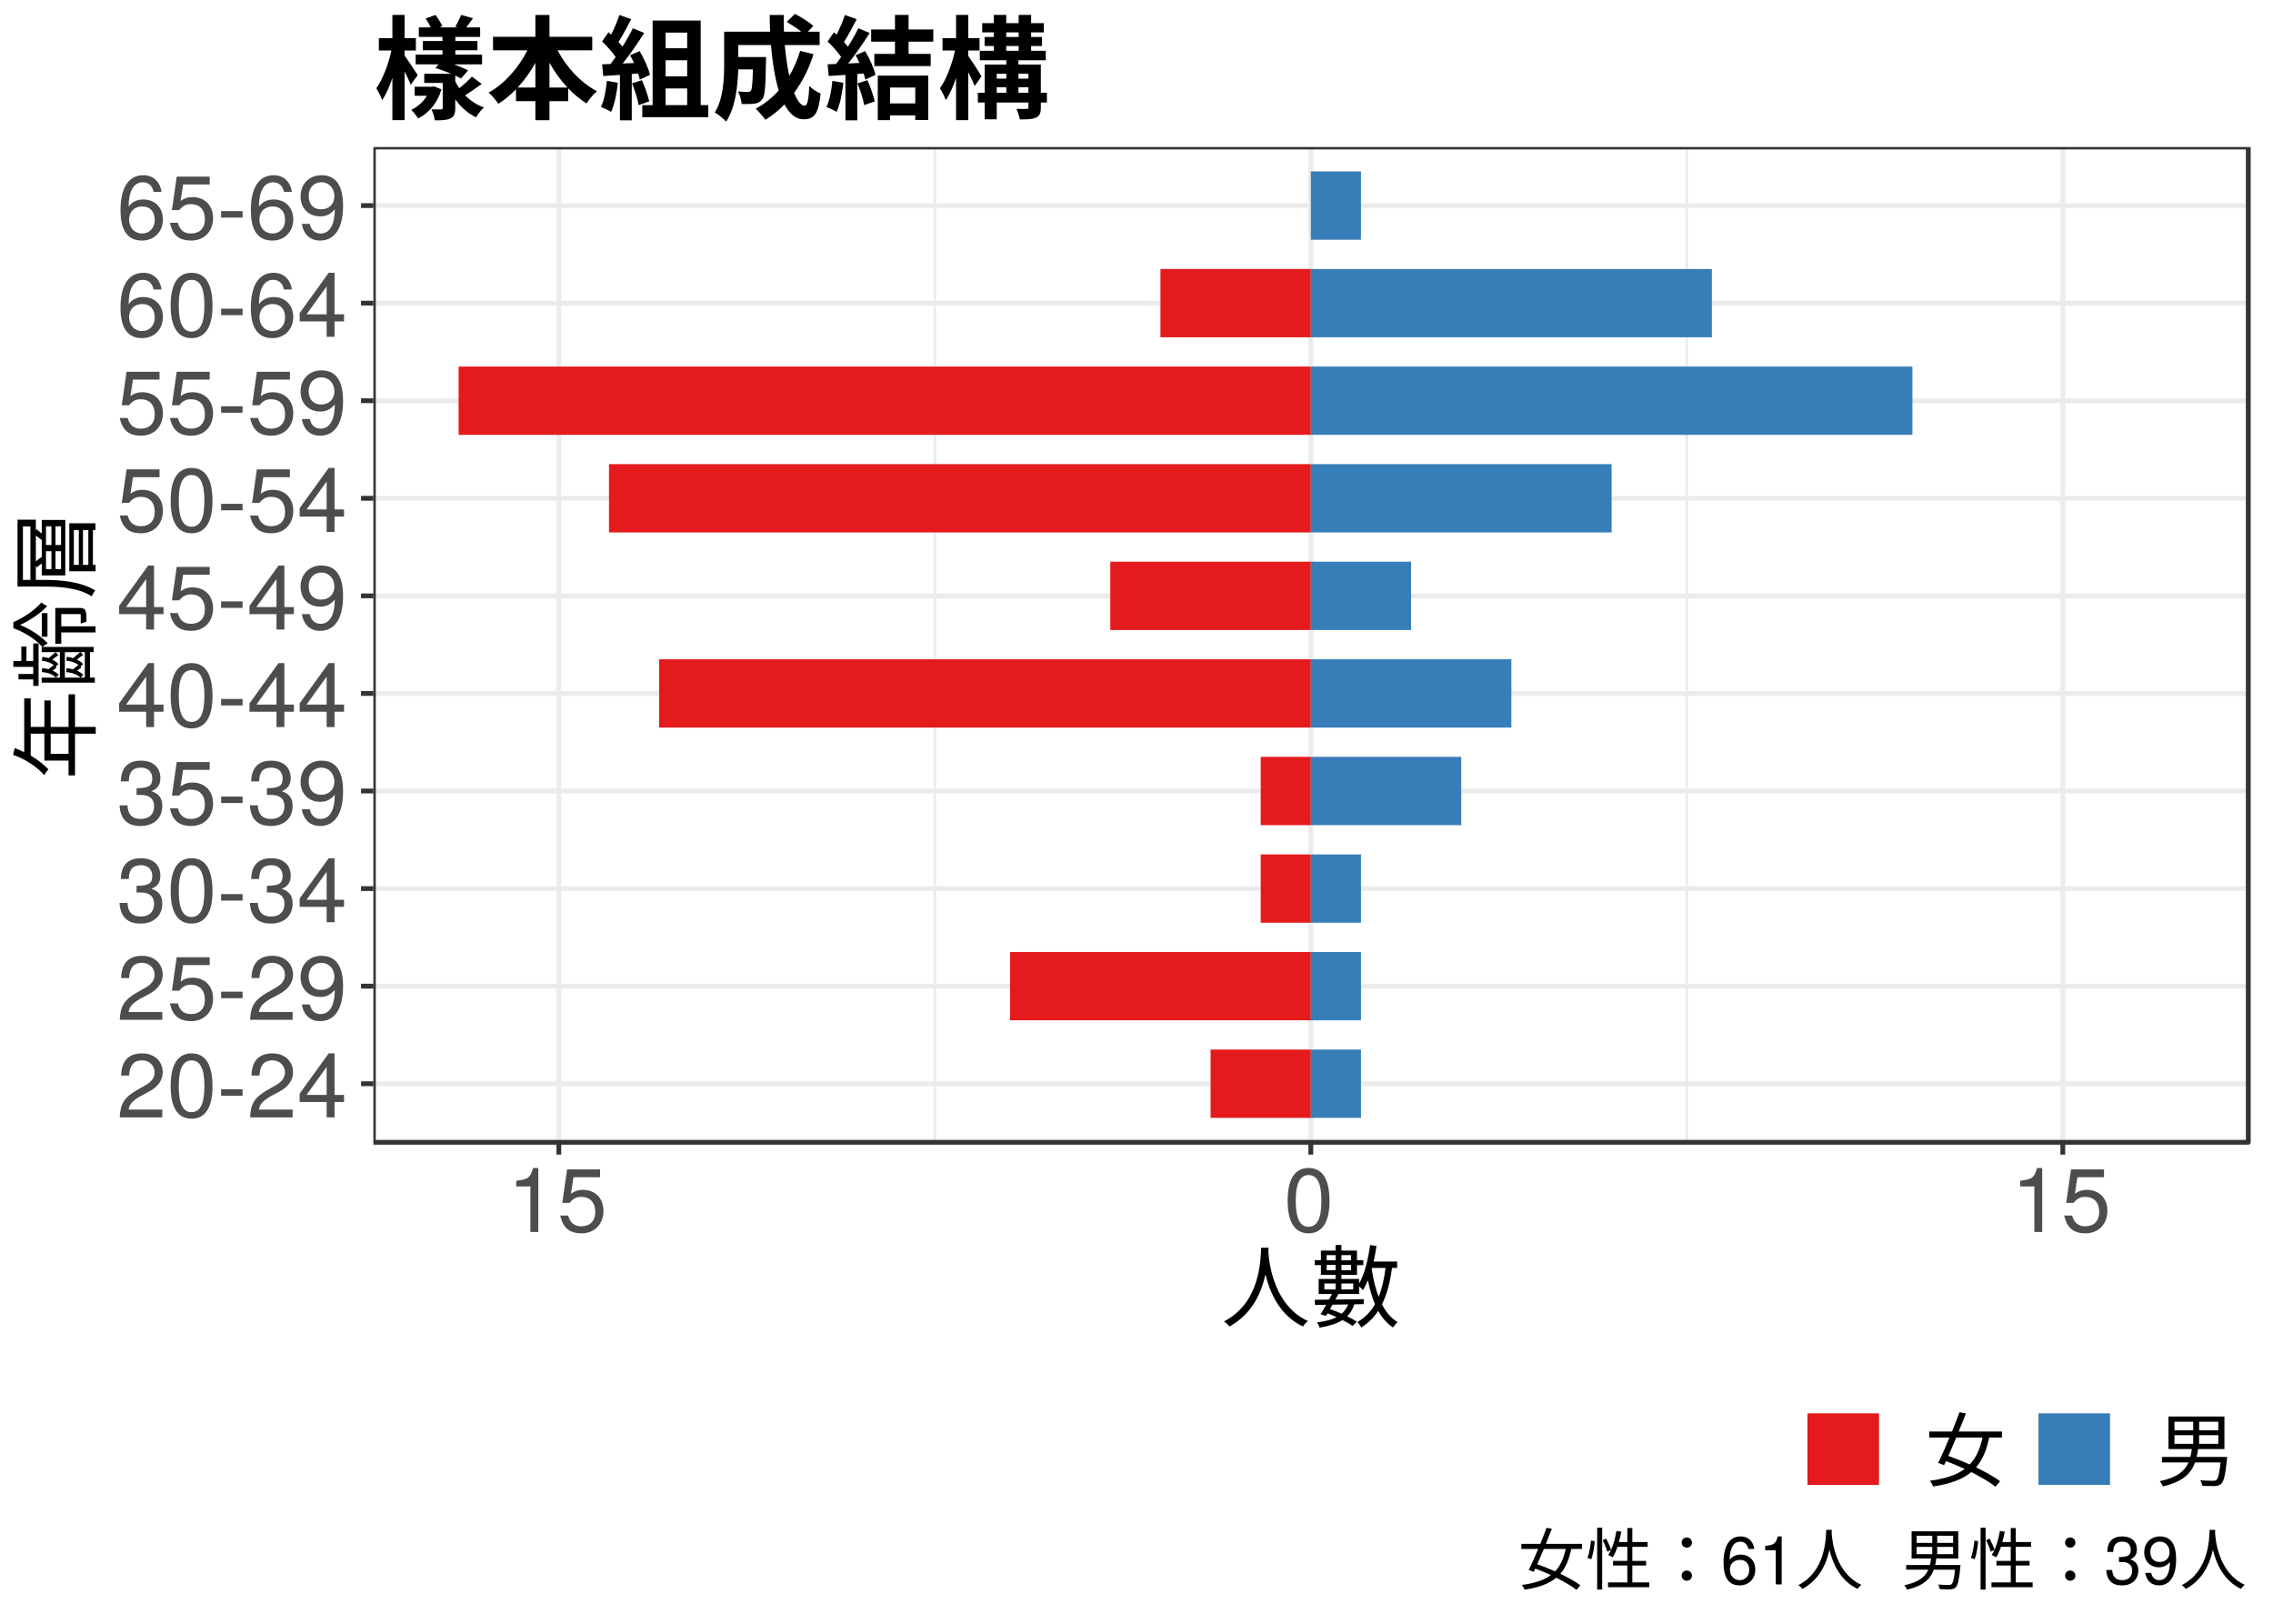 <?xml version="1.0" encoding="UTF-8"?>
<svg xmlns="http://www.w3.org/2000/svg" xmlns:xlink="http://www.w3.org/1999/xlink" width="504pt" height="360pt" viewBox="0 0 504 360" version="1.1">
<defs>
<g>
<symbol overflow="visible" id="glyph0-0">
<path style="stroke:none;" d=""/>
</symbol>
<symbol overflow="visible" id="glyph0-1">
<path style="stroke:none;" d="M 10.219 -10.016 C 10.219 -12.422 8.359 -14.188 5.688 -14.188 C 2.781 -14.188 1.094 -12.703 1 -9.266 L 2.766 -9.266 C 2.906 -11.641 3.875 -12.641 5.625 -12.641 C 7.219 -12.641 8.422 -11.5 8.422 -9.984 C 8.422 -8.859 7.766 -7.906 6.5 -7.188 L 4.656 -6.141 C 1.703 -4.453 0.844 -3.125 0.688 0 L 10.125 0 L 10.125 -1.734 L 2.656 -1.734 C 2.844 -2.906 3.484 -3.641 5.219 -4.656 L 7.219 -5.734 C 9.203 -6.797 10.219 -8.281 10.219 -10.016 Z M 10.219 -10.016 "/>
</symbol>
<symbol overflow="visible" id="glyph0-2">
<path style="stroke:none;" d="M 10.141 -6.812 C 10.141 -11.734 8.578 -14.188 5.5 -14.188 C 2.438 -14.188 0.859 -11.703 0.859 -6.938 C 0.859 -2.156 2.453 0.297 5.5 0.297 C 8.5 0.297 10.141 -2.156 10.141 -6.812 Z M 8.344 -6.984 C 8.344 -2.953 7.422 -1.156 5.453 -1.156 C 3.594 -1.156 2.656 -3.047 2.656 -6.922 C 2.656 -10.797 3.594 -12.625 5.5 -12.625 C 7.406 -12.625 8.344 -10.781 8.344 -6.984 Z M 8.344 -6.984 "/>
</symbol>
<symbol overflow="visible" id="glyph0-3">
<path style="stroke:none;" d="M 5.688 -4.797 L 5.688 -6.234 L 0.922 -6.234 L 0.922 -4.797 Z M 5.688 -4.797 "/>
</symbol>
<symbol overflow="visible" id="glyph0-4">
<path style="stroke:none;" d="M 10.406 -3.406 L 10.406 -4.984 L 8.297 -4.984 L 8.297 -14.188 L 7 -14.188 L 0.562 -5.266 L 0.562 -3.406 L 6.547 -3.406 L 6.547 0 L 8.297 0 L 8.297 -3.406 Z M 6.547 -4.984 L 2.094 -4.984 L 6.547 -11.188 Z M 6.547 -4.984 "/>
</symbol>
<symbol overflow="visible" id="glyph0-5">
<path style="stroke:none;" d="M 10.266 -4.703 C 10.266 -7.5 8.406 -9.344 5.688 -9.344 C 4.688 -9.344 3.875 -9.078 3.062 -8.484 L 3.625 -12.141 L 9.516 -12.141 L 9.516 -13.875 L 2.203 -13.875 L 1.141 -6.453 L 2.766 -6.453 C 3.578 -7.438 4.266 -7.781 5.359 -7.781 C 7.266 -7.781 8.453 -6.562 8.453 -4.453 C 8.453 -2.422 7.281 -1.266 5.359 -1.266 C 3.812 -1.266 2.875 -2.047 2.453 -3.641 L 0.703 -3.641 C 1.281 -0.812 2.875 0.297 5.406 0.297 C 8.266 0.297 10.266 -1.703 10.266 -4.703 Z M 10.266 -4.703 "/>
</symbol>
<symbol overflow="visible" id="glyph0-6">
<path style="stroke:none;" d="M 10.188 -7.422 C 10.188 -11.859 8.641 -14.188 5.406 -14.188 C 2.703 -14.188 0.766 -12.266 0.766 -9.484 C 0.766 -6.844 2.562 -5.062 5.125 -5.062 C 6.453 -5.062 7.438 -5.547 8.359 -6.641 C 8.344 -3.188 7.219 -1.266 5.203 -1.266 C 3.953 -1.266 3.094 -2.047 2.812 -3.406 L 1.062 -3.406 C 1.406 -1.078 2.922 0.297 5.078 0.297 C 8.406 0.297 10.188 -2.516 10.188 -7.422 Z M 8.266 -9.516 C 8.266 -7.781 7.047 -6.625 5.312 -6.625 C 3.625 -6.625 2.562 -7.719 2.562 -9.625 C 2.562 -11.422 3.766 -12.641 5.375 -12.641 C 7.016 -12.641 8.266 -11.359 8.266 -9.516 Z M 8.266 -9.516 "/>
</symbol>
<symbol overflow="visible" id="glyph0-7">
<path style="stroke:none;" d="M 10.125 -4.125 C 10.125 -5.844 9.422 -6.844 7.719 -7.422 C 9.047 -7.938 9.703 -8.859 9.703 -10.281 C 9.703 -12.719 8.078 -14.188 5.375 -14.188 C 2.516 -14.188 1 -12.625 0.938 -9.594 L 2.703 -9.594 C 2.734 -11.703 3.594 -12.641 5.406 -12.641 C 6.953 -12.641 7.906 -11.719 7.906 -10.219 C 7.906 -8.703 7.234 -8.078 4.422 -8.078 L 4.422 -6.594 L 5.375 -6.594 C 7.312 -6.594 8.312 -5.688 8.312 -4.094 C 8.312 -2.312 7.219 -1.266 5.375 -1.266 C 3.453 -1.266 2.516 -2.219 2.406 -4.281 L 0.641 -4.281 C 0.859 -1.125 2.422 0.297 5.312 0.297 C 8.234 0.297 10.125 -1.438 10.125 -4.125 Z M 10.125 -4.125 "/>
</symbol>
<symbol overflow="visible" id="glyph0-8">
<path style="stroke:none;" d="M 10.266 -4.406 C 10.266 -7.047 8.453 -8.812 5.922 -8.812 C 4.516 -8.812 3.422 -8.281 2.656 -7.234 C 2.688 -10.703 3.797 -12.625 5.812 -12.625 C 7.062 -12.625 7.922 -11.844 8.203 -10.484 L 9.953 -10.484 C 9.625 -12.797 8.094 -14.188 5.938 -14.188 C 2.641 -14.188 0.859 -11.406 0.859 -6.453 C 0.859 -2.047 2.375 0.297 5.625 0.297 C 8.312 0.297 10.266 -1.625 10.266 -4.406 Z M 8.453 -4.266 C 8.453 -2.484 7.266 -1.266 5.641 -1.266 C 4 -1.266 2.766 -2.547 2.766 -4.359 C 2.766 -6.125 3.953 -7.266 5.703 -7.266 C 7.406 -7.266 8.453 -6.156 8.453 -4.266 Z M 8.453 -4.266 "/>
</symbol>
<symbol overflow="visible" id="glyph0-9">
<path style="stroke:none;" d="M 6.938 0 L 6.938 -14.188 L 5.781 -14.188 C 5.156 -12 4.766 -11.703 2.047 -11.359 L 2.047 -10.094 L 5.188 -10.094 L 5.188 0 Z M 6.938 0 "/>
</symbol>
<symbol overflow="visible" id="glyph1-0">
<path style="stroke:none;" d="M 2 2.406 L 18 2.406 L 18 -17.594 L 2 -17.594 Z M 10 -8.422 L 3.641 -16.594 L 16.359 -16.594 Z M 10.641 -7.594 L 17 -15.781 L 17 0.578 Z M 3.641 1.406 L 10 -6.781 L 16.359 1.406 Z M 3 -15.781 L 9.359 -7.594 L 3 0.578 Z M 3 -15.781 "/>
</symbol>
<symbol overflow="visible" id="glyph1-1">
<path style="stroke:none;" d="M 8.984 -16.125 C 8.844 -13.484 8.844 -3.938 0.734 0.203 C 1.203 0.516 1.688 0.984 1.938 1.344 C 7 -1.406 9.062 -6.219 9.938 -10.219 C 10.906 -6.219 13.094 -1.094 18.266 1.344 C 18.484 0.938 18.938 0.438 19.359 0.125 C 11.844 -3.312 10.766 -12.562 10.578 -15.203 C 10.594 -15.547 10.594 -15.859 10.625 -16.125 Z M 8.984 -16.125 "/>
</symbol>
<symbol overflow="visible" id="glyph1-2">
<path style="stroke:none;" d="M 16.562 -11.656 C 16.266 -9.203 15.781 -7.078 15.047 -5.266 C 14.312 -7.078 13.844 -9.188 13.5 -11.406 C 13.516 -11.5 13.547 -11.578 13.562 -11.656 Z M 9.406 -6.875 L 6.781 -6.875 L 6.781 -8.203 L 9.406 -8.203 Z M 3 -8.203 L 5.484 -8.203 L 5.484 -6.875 L 3 -6.875 Z M 8.266 -3.562 C 7.938 -2.719 7.484 -2.062 6.844 -1.5 C 6.016 -1.875 5.141 -2.219 4.266 -2.516 C 4.438 -2.844 4.641 -3.156 4.812 -3.5 Z M 3.5 -11.156 L 3.5 -12.312 L 5.484 -12.312 L 5.484 -11.156 Z M 5.484 -14.484 L 5.484 -13.344 L 3.5 -13.344 L 3.5 -14.484 Z M 8.922 -14.484 L 8.922 -13.344 L 6.781 -13.344 L 6.781 -14.484 Z M 6.781 -11.156 L 6.781 -12.312 L 8.922 -12.312 L 8.922 -11.156 Z M 19.141 -11.656 L 19.141 -13.062 L 13.922 -13.062 C 14.188 -14.188 14.375 -15.344 14.562 -16.516 L 13.141 -16.734 C 12.703 -13.516 11.938 -10.344 10.703 -8.188 L 10.703 -9.203 L 6.781 -9.203 L 6.781 -10.125 L 10.234 -10.125 L 10.234 -12.266 L 11.641 -12.266 L 11.641 -13.375 L 10.234 -13.375 L 10.234 -15.5 L 6.781 -15.5 L 6.781 -16.734 L 5.484 -16.734 L 5.484 -15.5 L 2.234 -15.5 L 2.234 -13.375 L 0.859 -13.375 L 0.859 -12.266 L 2.234 -12.266 L 2.234 -10.125 L 5.484 -10.125 L 5.484 -9.203 L 1.734 -9.203 L 1.734 -5.875 L 4.688 -5.875 C 4.484 -5.484 4.266 -5.062 4.016 -4.625 C 2.844 -4.594 1.781 -4.594 0.875 -4.594 L 0.922 -3.438 L 3.406 -3.484 C 2.953 -2.703 2.516 -1.953 2.141 -1.375 L 3.359 -1.016 L 3.703 -1.578 C 4.375 -1.312 5.062 -1.047 5.719 -0.734 C 4.594 -0.156 3.156 0.203 1.359 0.422 C 1.594 0.719 1.844 1.234 1.938 1.594 C 4.078 1.219 5.781 0.703 7.016 -0.094 C 7.906 0.344 8.656 0.781 9.266 1.203 L 10.203 0.281 C 9.625 -0.125 8.906 -0.516 8.062 -0.938 C 8.797 -1.641 9.297 -2.5 9.625 -3.578 L 11.703 -3.625 L 11.766 -4.734 C 9.594 -4.703 7.422 -4.656 5.438 -4.641 C 5.688 -5.062 5.906 -5.484 6.094 -5.875 L 10.703 -5.875 L 10.703 -7.562 C 11.016 -7.297 11.375 -6.938 11.547 -6.734 C 11.953 -7.375 12.312 -8.125 12.656 -8.922 C 13.047 -6.984 13.562 -5.188 14.219 -3.594 C 13.281 -1.953 12.016 -0.656 10.344 0.344 C 10.594 0.641 11.047 1.266 11.188 1.562 C 12.734 0.562 13.984 -0.656 14.938 -2.125 C 15.797 -0.578 16.875 0.656 18.219 1.547 C 18.438 1.188 18.906 0.641 19.234 0.359 C 17.797 -0.5 16.656 -1.859 15.781 -3.578 C 16.875 -5.781 17.562 -8.438 18 -11.656 Z M 19.141 -11.656 "/>
</symbol>
<symbol overflow="visible" id="glyph2-0">
<path style="stroke:none;" d="M 2.406 -2 L 2.406 -18 L -17.594 -18 L -17.594 -2 Z M -8.422 -10 L -16.594 -3.641 L -16.594 -16.359 Z M -7.594 -10.641 L -15.781 -17 L 0.578 -17 Z M 1.406 -3.641 L -6.781 -10 L 1.406 -16.359 Z M -15.781 -3 L -7.594 -9.359 L 0.578 -3 Z M -15.781 -3 "/>
</symbol>
<symbol overflow="visible" id="glyph2-1">
<path style="stroke:none;" d="M -4.484 -5.781 L -8.438 -5.781 L -8.438 -10.266 L -4.484 -10.266 Z M -4.484 -19 L -4.484 -11.766 L -8.438 -11.766 L -8.438 -17.625 L -9.844 -17.625 L -9.844 -11.766 L -12.875 -11.766 L -12.875 -18.078 L -14.312 -18.078 L -14.312 -6.156 C -15 -6.484 -15.719 -6.797 -16.422 -7.078 L -16.781 -5.578 C -14.094 -4.641 -11.516 -2.953 -9.875 -1.078 C -9.688 -1.453 -9.188 -2.078 -8.938 -2.359 C -9.984 -3.438 -11.344 -4.5 -12.875 -5.406 L -12.875 -10.266 L -9.844 -10.266 L -9.844 -4.297 L -4.484 -4.297 L -4.484 -1.016 L -3.047 -1.016 L -3.047 -10.266 L 1.547 -10.266 L 1.547 -11.766 L -3.047 -11.766 L -3.047 -19 Z M -4.484 -19 "/>
</symbol>
<symbol overflow="visible" id="glyph2-2">
<path style="stroke:none;" d="M -12.312 -10.266 L -12.312 -6.359 L -13.812 -6.359 L -13.812 -9.594 L -14.953 -9.594 L -14.953 -6.359 L -16.719 -6.359 L -16.719 -5.078 L -12.312 -5.078 L -12.312 -3.5 L -15.578 -3.5 L -15.578 -2.297 L -12.312 -2.297 L -12.312 -0.859 L -11.125 -0.859 L -11.125 -10.266 Z M -7.422 -18.141 L -7.422 -10.188 L -6.094 -10.188 L -6.094 -12.703 L 1.5 -12.703 L 1.5 -14.062 L -6.094 -14.062 L -6.094 -16.781 L -2.062 -16.781 C -1.844 -16.781 -1.781 -16.719 -1.781 -16.5 C -1.766 -16.281 -1.766 -15.516 -1.781 -14.656 C -1.422 -14.844 -0.875 -15.016 -0.516 -15.062 C -0.516 -16.281 -0.516 -17.047 -0.734 -17.516 C -0.953 -18.016 -1.359 -18.141 -2.016 -18.141 Z M -10.406 -17 L -10.406 -11.766 L -9.156 -11.766 L -9.156 -17 Z M -7.5 -5.234 C -7.453 -5.188 -7.406 -5.125 -7.344 -5.062 C -7.188 -5.281 -6.875 -5.578 -6.719 -5.703 C -7.078 -6.094 -7.547 -6.422 -8.078 -6.688 C -7.625 -7.062 -7.094 -7.453 -6.734 -7.688 L -7.359 -8.297 C -7.766 -8.016 -8.359 -7.5 -8.906 -7 C -9.344 -7.141 -9.797 -7.234 -10.281 -7.297 L -10.406 -6.438 C -9.344 -6.297 -8.438 -6.016 -7.766 -5.453 C -8.078 -5.234 -8.516 -4.906 -8.906 -4.547 C -9.344 -4.656 -9.812 -4.766 -10.312 -4.812 L -10.422 -3.938 C -9.125 -3.797 -8.016 -3.484 -7.281 -2.688 C -7.125 -2.906 -6.812 -3.219 -6.656 -3.344 C -7.047 -3.719 -7.5 -4 -8.016 -4.234 C -7.719 -4.484 -7.406 -4.703 -7.156 -4.844 Z M -0.875 -2.688 L -1.797 -2.688 C -1.641 -2.875 -1.359 -3.188 -1.219 -3.312 C -1.594 -3.703 -2.062 -3.984 -2.594 -4.219 C -2.266 -4.484 -1.922 -4.719 -1.656 -4.875 L -2.016 -5.281 C -1.953 -5.219 -1.906 -5.156 -1.844 -5.094 C -1.688 -5.281 -1.406 -5.594 -1.266 -5.719 C -1.641 -6.125 -2.094 -6.438 -2.625 -6.688 C -2.141 -7.094 -1.594 -7.5 -1.234 -7.719 L -1.844 -8.344 C -2.281 -8.062 -2.922 -7.516 -3.438 -7 C -3.906 -7.141 -4.375 -7.266 -4.875 -7.312 L -4.984 -6.453 C -3.906 -6.312 -2.984 -6.047 -2.281 -5.5 C -2.594 -5.266 -3.078 -4.906 -3.484 -4.516 C -3.922 -4.641 -4.406 -4.734 -4.906 -4.797 L -5 -3.922 C -3.703 -3.781 -2.594 -3.453 -1.844 -2.688 L -5.297 -2.688 L -5.297 -8.344 L -0.875 -8.344 Z M -10.438 -8.344 L -6.406 -8.344 L -6.406 -2.688 L -10.438 -2.688 L -10.438 -1.578 L 1.344 -1.578 L 1.344 -2.688 L 0.266 -2.688 L 0.266 -8.344 L 1.078 -8.344 L 1.078 -9.5 L -10.438 -9.5 Z M -16.719 -13.641 C -14.453 -12.875 -11.797 -11.219 -10.297 -9.5 C -9.984 -9.766 -9.453 -10.078 -9.094 -10.281 C -10.688 -12.016 -13.156 -13.547 -15.234 -14.375 C -13.156 -15.297 -10.734 -16.906 -9.219 -18.547 C -9.641 -18.734 -10.188 -19.094 -10.516 -19.359 C -11.859 -17.734 -14.359 -16 -16.719 -14.984 Z M -16.719 -13.641 "/>
</symbol>
<symbol overflow="visible" id="glyph2-3">
<path style="stroke:none;" d="M -3.312 -15.406 L -2.203 -15.406 L -2.203 -7.688 L -3.312 -7.688 Z M -0.094 -7.688 L -1.281 -7.688 L -1.281 -15.406 L -0.094 -15.406 Z M 1.516 -6.266 L 1.516 -7.688 L 0.922 -7.688 L 0.922 -15.406 L 1.484 -15.406 L 1.484 -16.906 L -4.312 -16.906 L -4.312 -6.266 Z M -12.938 -16.219 L -12.938 -4.359 L -14.594 -4.359 L -14.594 -16.219 Z M -10.422 -9.422 C -10.812 -9.234 -11.312 -8.859 -11.734 -8.453 L -11.734 -14.188 C -11.312 -13.875 -10.797 -13.5 -10.422 -13.188 Z M -8.281 -16.234 L -8.281 -12.094 L -9.484 -12.094 L -9.484 -16.234 Z M -6.141 -16.234 L -6.141 -12.094 L -7.375 -12.094 L -7.375 -16.234 Z M -7.375 -6.734 L -7.375 -10.719 L -6.141 -10.719 L -6.141 -6.734 Z M -9.484 -6.734 L -9.484 -10.719 L -8.281 -10.719 L -8.281 -6.734 Z M -15.797 -17.703 L -15.797 -2.875 L -10.016 -2.875 C -6.812 -2.875 -2.438 -2.703 0.656 -0.719 C 0.812 -1.094 1.203 -1.734 1.422 -2.016 C -1.797 -4.062 -6.641 -4.359 -10.016 -4.359 L -11.734 -4.359 L -11.734 -7.578 L -11.562 -7.094 C -11.219 -7.422 -10.812 -7.734 -10.422 -7.984 L -10.422 -5.359 L -5.203 -5.359 L -5.203 -17.656 L -10.422 -17.656 L -10.422 -14.625 C -10.781 -14.953 -11.188 -15.297 -11.594 -15.625 L -11.734 -15.203 L -11.734 -17.703 Z M -15.797 -17.703 "/>
</symbol>
<symbol overflow="visible" id="glyph3-0">
<path style="stroke:none;" d="M 1.797 2.156 L 16.203 2.156 L 16.203 -15.844 L 1.797 -15.844 Z M 9 -7.578 L 3.281 -14.938 L 14.719 -14.938 Z M 9.578 -6.844 L 15.297 -14.203 L 15.297 0.516 Z M 3.281 1.266 L 9 -6.109 L 14.719 1.266 Z M 2.703 -14.203 L 8.422 -6.844 L 2.703 0.516 Z M 2.703 -14.203 "/>
</symbol>
<symbol overflow="visible" id="glyph3-1">
<path style="stroke:none;" d="M 12.781 -9.438 C 12.219 -6.891 11.359 -4.953 9.953 -3.469 C 8.359 -4.188 6.719 -4.844 5.203 -5.359 C 5.766 -6.609 6.359 -8.016 6.953 -9.438 Z M 17.094 -9.438 L 17.094 -10.781 L 7.5 -10.781 C 8.078 -12.188 8.625 -13.547 9.094 -14.797 L 7.672 -15.047 C 7.203 -13.75 6.625 -12.281 6.016 -10.781 L 0.969 -10.781 L 0.969 -9.438 L 5.453 -9.438 C 4.578 -7.328 3.672 -5.297 2.953 -3.812 L 4.266 -3.328 C 4.391 -3.594 4.531 -3.906 4.688 -4.219 C 6.031 -3.703 7.453 -3.109 8.844 -2.484 C 7.031 -1.156 4.578 -0.328 1.109 0.141 C 1.391 0.469 1.672 1.016 1.812 1.406 C 5.641 0.844 8.328 -0.156 10.281 -1.781 C 12.438 -0.703 14.375 0.453 15.656 1.453 L 16.672 0.234 C 15.375 -0.734 13.453 -1.812 11.344 -2.828 C 12.781 -4.484 13.688 -6.641 14.25 -9.438 Z M 17.094 -9.438 "/>
</symbol>
<symbol overflow="visible" id="glyph3-2">
<path style="stroke:none;" d="M 4.125 -9.969 L 8.281 -9.969 L 8.281 -8.047 L 4.125 -8.047 Z M 4.125 -12.953 L 8.281 -12.953 L 8.281 -11.047 L 4.125 -11.047 Z M 13.844 -11.047 L 9.594 -11.047 L 9.594 -12.953 L 13.844 -12.953 Z M 13.844 -8.047 L 9.594 -8.047 L 9.594 -9.969 L 13.844 -9.969 Z M 9.047 -5.141 C 9.203 -5.703 9.281 -6.297 9.359 -6.891 L 15.203 -6.891 L 15.203 -14.109 L 2.797 -14.109 L 2.797 -6.891 L 7.969 -6.891 C 7.906 -6.281 7.797 -5.688 7.656 -5.141 L 1.344 -5.141 L 1.344 -3.922 L 7.234 -3.922 C 6.391 -2 4.688 -0.562 0.844 0.234 C 1.094 0.5 1.438 1.031 1.547 1.391 C 5.938 0.391 7.797 -1.453 8.688 -3.922 L 14.344 -3.922 C 14.094 -1.453 13.812 -0.359 13.391 -0.031 C 13.219 0.125 13 0.141 12.625 0.141 C 12.188 0.141 11.016 0.125 9.844 0.031 C 10.078 0.375 10.234 0.875 10.281 1.266 C 11.406 1.312 12.531 1.328 13.078 1.312 C 13.719 1.281 14.109 1.172 14.516 0.797 C 15.078 0.25 15.422 -1.156 15.75 -4.547 C 15.781 -4.734 15.797 -5.141 15.797 -5.141 Z M 9.047 -5.141 "/>
</symbol>
<symbol overflow="visible" id="glyph4-0">
<path style="stroke:none;" d="M 2.5 3 L 22.5 3 L 22.5 -22 L 2.5 -22 Z M 12.5 -10.531 L 4.547 -20.75 L 20.453 -20.75 Z M 13.297 -9.5 L 21.25 -19.719 L 21.25 0.719 Z M 4.547 1.75 L 12.5 -8.469 L 20.453 1.75 Z M 3.75 -19.719 L 11.703 -9.5 L 3.75 0.719 Z M 3.75 -19.719 "/>
</symbol>
<symbol overflow="visible" id="glyph4-1">
<path style="stroke:none;" d="M 9.828 -7.828 C 9.406 -8.5 7.594 -11.25 6.922 -12.172 L 6.922 -13.281 L 9.422 -13.281 L 9.422 -16.031 L 6.922 -16.031 L 6.922 -21.172 L 4.219 -21.172 L 4.219 -16.031 L 1.219 -16.031 L 1.219 -13.281 L 4 -13.281 C 3.375 -10.328 2.047 -6.844 0.656 -4.906 C 1.078 -4.219 1.672 -3.094 1.953 -2.281 C 2.797 -3.531 3.578 -5.281 4.219 -7.203 L 4.219 2.156 L 6.922 2.156 L 6.922 -8.625 C 7.469 -7.547 8 -6.422 8.297 -5.703 Z M 13.469 -5.328 L 13.047 -5.25 L 9.156 -5.25 L 9.156 -3.25 L 11.875 -3.25 C 11.047 -1.875 9.781 -0.75 8.406 -0.125 C 8.875 0.344 9.594 1.219 9.922 1.781 C 12.281 0.578 14.203 -1.594 15.094 -4.672 Z M 21.844 -7.5 C 21.156 -6.719 20.047 -5.719 19.047 -4.922 C 18.703 -5.422 18.406 -5.922 18.156 -6.469 L 18.156 -7.719 C 18.656 -7.5 19.078 -7.281 19.422 -7.078 L 21 -8.844 C 20.219 -9.297 19.047 -9.781 17.875 -10.203 L 24.094 -10.203 L 24.094 -12.375 L 18.172 -12.375 L 18.172 -13.344 L 23.078 -13.344 L 23.078 -15.375 L 18.172 -15.375 L 18.172 -16.297 L 23.672 -16.297 L 23.672 -18.406 L 20.594 -18.406 C 21.047 -19 21.547 -19.672 22.094 -20.422 L 19.469 -21.172 C 19.172 -20.453 18.625 -19.328 18.172 -18.578 L 18.672 -18.406 L 14.656 -18.406 L 15.297 -18.672 C 15 -19.344 14.344 -20.422 13.781 -21.172 L 11.594 -20.375 C 12 -19.781 12.422 -19.047 12.719 -18.406 L 10.078 -18.406 L 10.078 -16.297 L 15.328 -16.297 L 15.328 -15.375 L 10.969 -15.375 L 10.969 -13.344 L 15.328 -13.344 L 15.328 -12.375 L 9.375 -12.375 L 9.375 -10.203 L 14.469 -10.203 L 13.75 -9.406 C 14.844 -9.078 16.125 -8.594 17.281 -8.125 L 11.281 -8.125 L 11.281 -6.094 L 15.375 -6.094 L 15.375 -0.578 C 15.375 -0.297 15.281 -0.219 14.969 -0.219 C 14.703 -0.203 13.75 -0.203 12.875 -0.219 C 13.203 0.422 13.547 1.453 13.625 2.203 C 15.156 2.203 16.25 2.172 17.078 1.781 C 17.922 1.375 18.156 0.719 18.156 -0.531 L 18.156 -2.469 C 19.375 -0.75 20.953 0.656 22.75 1.531 C 23.156 0.875 23.922 -0.156 24.5 -0.656 C 22.922 -1.219 21.5 -2.172 20.344 -3.344 C 21.469 -4.047 22.797 -4.969 24.031 -5.875 Z M 21.844 -7.5 "/>
</symbol>
<symbol overflow="visible" id="glyph4-2">
<path style="stroke:none;" d="M 14.047 -5.078 L 14.047 -10.578 C 15.172 -8.547 16.531 -6.672 18.031 -5.078 Z M 7 -5.078 C 8.469 -6.672 9.797 -8.531 10.922 -10.531 L 10.922 -5.078 Z M 23.531 -13.328 L 23.531 -16.328 L 14.047 -16.328 L 14.047 -21.156 L 10.922 -21.156 L 10.922 -16.328 L 1.531 -16.328 L 1.531 -13.328 L 9.156 -13.328 C 7.219 -9.469 4.078 -5.875 0.547 -3.953 C 1.25 -3.375 2.203 -2.219 2.719 -1.469 C 4.094 -2.344 5.422 -3.453 6.625 -4.672 L 6.625 -2.047 L 10.922 -2.047 L 10.922 2.172 L 14.047 2.172 L 14.047 -2.047 L 18.203 -2.047 L 18.203 -4.906 C 19.453 -3.578 20.828 -2.453 22.281 -1.547 C 22.797 -2.406 23.828 -3.656 24.578 -4.25 C 21 -6.125 17.797 -9.578 15.844 -13.328 Z M 23.531 -13.328 "/>
</symbol>
<symbol overflow="visible" id="glyph4-3">
<path style="stroke:none;" d="M 1.781 -6.547 C 1.578 -4.453 1.172 -2.219 0.453 -0.75 C 1.094 -0.531 2.203 0 2.719 0.328 C 3.453 -1.281 3.969 -3.781 4.219 -6.125 Z M 8.719 -8.172 C 8.875 -7.672 9 -7.219 9.078 -6.828 L 11.328 -7.875 C 11.031 -9.297 10.031 -11.469 9.031 -13.156 L 6.922 -12.219 C 7.219 -11.703 7.531 -11.094 7.797 -10.5 L 5.281 -10.406 C 6.906 -12.422 8.656 -14.969 10.047 -17.172 L 7.531 -18.219 C 6.922 -16.969 6.125 -15.531 5.219 -14.125 C 4.969 -14.453 4.672 -14.828 4.344 -15.172 C 5.25 -16.578 6.281 -18.5 7.172 -20.219 L 4.547 -21.156 C 4.125 -19.844 3.422 -18.172 2.719 -16.797 C 2.531 -16.969 2.328 -17.156 2.125 -17.328 L 0.719 -15.281 C 1.781 -14.281 3 -12.922 3.719 -11.844 C 3.344 -11.297 2.953 -10.781 2.578 -10.297 L 0.719 -10.219 L 0.969 -7.625 L 4.672 -7.875 L 4.672 2.203 L 7.297 2.203 L 7.297 -8.078 Z M 7.344 -6 C 7.969 -4.469 8.625 -2.453 8.828 -1.172 L 11.172 -2 C 10.875 -3.281 10.219 -5.219 9.547 -6.703 Z M 14.797 -4.875 L 19.578 -4.875 L 19.578 -1.172 L 14.797 -1.172 Z M 19.578 -17.25 L 19.578 -13.781 L 14.797 -13.781 L 14.797 -17.25 Z M 19.578 -7.547 L 14.797 -7.547 L 14.797 -11.125 L 19.578 -11.125 Z M 22.578 -1.172 L 22.578 -19.922 L 11.922 -19.922 L 11.922 -1.172 L 9.625 -1.172 L 9.625 1.5 L 24.25 1.5 L 24.25 -1.172 Z M 22.578 -1.172 "/>
</symbol>
<symbol overflow="visible" id="glyph4-4">
<path style="stroke:none;" d="M 19.625 -13.203 C 19.031 -11.172 18.203 -9.328 17.219 -7.656 C 16.797 -9.656 16.453 -12 16.219 -14.5 L 23.953 -14.5 L 23.953 -17.453 L 21.344 -17.453 L 22.547 -18.719 C 21.672 -19.547 19.844 -20.703 18.469 -21.406 L 16.672 -19.625 C 17.703 -19 18.953 -18.203 19.875 -17.453 L 16.047 -17.453 C 16 -18.672 15.969 -19.906 16 -21.156 L 12.875 -21.156 C 12.875 -19.906 12.922 -18.672 12.969 -17.453 L 2.781 -17.453 L 2.781 -10.156 C 2.781 -6.906 2.594 -2.547 0.703 0.453 C 1.375 0.797 2.703 1.906 3.219 2.469 C 5.281 -0.578 5.797 -5.453 5.906 -9.094 L 9.156 -9.094 C 9.078 -5.953 8.969 -4.75 8.719 -4.406 C 8.531 -4.156 8.328 -4.094 7.969 -4.094 C 7.578 -4.094 6.719 -4.125 5.828 -4.203 C 6.281 -3.453 6.594 -2.297 6.656 -1.422 C 7.797 -1.406 8.875 -1.406 9.531 -1.5 C 10.281 -1.625 10.781 -1.844 11.25 -2.5 C 11.828 -3.219 11.969 -5.453 12.047 -10.703 C 12.047 -11.047 12.078 -11.828 12.078 -11.828 L 5.906 -11.828 L 5.906 -14.5 L 13.156 -14.5 C 13.469 -10.75 14.031 -7.25 14.875 -4.422 C 13.422 -2.797 11.703 -1.422 9.781 -0.375 C 10.406 0.203 11.469 1.422 11.922 2.078 C 13.469 1.125 14.875 0 16.156 -1.328 C 17.25 0.719 18.625 1.969 20.375 1.969 C 22.703 1.969 23.703 0.875 24.172 -3.75 C 23.375 -4.078 22.328 -4.719 21.656 -5.422 C 21.531 -2.297 21.219 -1.047 20.625 -1.047 C 19.828 -1.047 19.031 -2.094 18.297 -3.906 C 20.094 -6.328 21.578 -9.219 22.594 -12.469 Z M 19.625 -13.203 "/>
</symbol>
<symbol overflow="visible" id="glyph4-5">
<path style="stroke:none;" d="M 1.781 -6.547 C 1.578 -4.453 1.172 -2.219 0.453 -0.75 C 1.094 -0.531 2.203 0 2.719 0.328 C 3.453 -1.281 3.969 -3.781 4.219 -6.125 Z M 7.344 -6 C 7.969 -4.469 8.625 -2.453 8.828 -1.172 L 11.172 -2 C 10.875 -3.281 10.219 -5.219 9.547 -6.703 Z M 6.922 -12.219 C 7.219 -11.703 7.531 -11.094 7.797 -10.531 L 5.281 -10.406 C 6.906 -12.422 8.656 -14.969 10.047 -17.172 L 7.531 -18.219 C 6.922 -16.969 6.125 -15.531 5.219 -14.125 C 4.969 -14.453 4.672 -14.828 4.344 -15.172 C 5.25 -16.578 6.281 -18.5 7.172 -20.219 L 4.547 -21.156 C 4.125 -19.844 3.422 -18.172 2.719 -16.797 C 2.531 -16.969 2.328 -17.156 2.125 -17.328 L 0.719 -15.281 C 1.781 -14.281 3 -12.922 3.719 -11.844 C 3.344 -11.297 2.953 -10.781 2.578 -10.297 L 0.719 -10.219 L 0.969 -7.625 C 2.078 -7.703 3.328 -7.797 4.672 -7.875 L 4.672 2.203 L 7.297 2.203 L 7.297 -8.078 L 8.719 -8.172 C 8.875 -7.672 9 -7.219 9.078 -6.828 L 11.328 -7.875 C 11.031 -9.297 10.031 -11.469 9.031 -13.156 Z M 20.156 -5.078 L 20.156 -1.547 L 14.578 -1.547 L 14.578 -5.078 Z M 11.844 2.156 L 14.578 2.156 L 14.578 1.094 L 20.156 1.094 L 20.156 2.125 L 23.031 2.125 L 23.031 -7.719 L 11.844 -7.719 Z M 24.156 -15.25 L 24.156 -17.953 L 18.672 -17.953 L 18.672 -21.172 L 15.656 -21.172 L 15.656 -17.953 L 10.375 -17.953 L 10.375 -15.25 L 15.656 -15.25 L 15.656 -12.531 L 11.078 -12.531 L 11.078 -9.828 L 23.578 -9.828 L 23.578 -12.531 L 18.672 -12.531 L 18.672 -15.25 Z M 24.156 -15.25 "/>
</symbol>
<symbol overflow="visible" id="glyph4-6">
<path style="stroke:none;" d="M 9.844 -7.547 C 9.453 -8.25 7.594 -11.125 6.906 -12.094 L 6.906 -13.281 L 9.406 -13.281 L 9.406 -16.031 L 6.906 -16.031 L 6.906 -21.172 L 4.203 -21.172 L 4.203 -16.031 L 1.203 -16.031 L 1.203 -13.281 L 3.969 -13.281 C 3.344 -10.328 2.031 -6.844 0.625 -4.906 C 1.047 -4.219 1.656 -3.094 1.922 -2.281 C 2.781 -3.531 3.547 -5.281 4.203 -7.203 L 4.203 2.156 L 6.906 2.156 L 6.906 -8.5 C 7.453 -7.375 8 -6.203 8.328 -5.422 Z M 18.031 -3.922 L 18.031 -5.125 L 20.25 -5.125 L 20.25 -3.922 Z M 13.219 -5.125 L 15.344 -5.125 L 15.344 -3.922 L 13.219 -3.922 Z M 15.344 -8.125 L 15.344 -7.047 L 13.219 -7.047 L 13.219 -8.125 Z M 20.25 -8.125 L 20.25 -7.047 L 18.031 -7.047 L 18.031 -8.125 Z M 15.328 -14.281 L 18.078 -14.281 L 18.078 -13.219 L 15.328 -13.219 Z M 15.328 -17.297 L 18.078 -17.297 L 18.078 -16.281 L 15.328 -16.281 Z M 24.344 -3.922 L 23 -3.922 L 23 -10.172 L 18.031 -10.172 L 18.031 -11.125 L 24.094 -11.125 L 24.094 -13.219 L 20.844 -13.219 L 20.844 -14.281 L 23.25 -14.281 L 23.25 -16.281 L 20.844 -16.281 L 20.844 -17.297 L 23.656 -17.297 L 23.656 -19.344 L 20.844 -19.344 L 20.844 -21.172 L 18.078 -21.172 L 18.078 -19.344 L 15.328 -19.344 L 15.328 -21.172 L 12.578 -21.172 L 12.578 -19.344 L 10 -19.344 L 10 -17.297 L 12.578 -17.297 L 12.578 -16.281 L 10.531 -16.281 L 10.531 -14.281 L 12.578 -14.281 L 12.578 -13.219 L 9.469 -13.219 L 9.469 -11.125 L 15.344 -11.125 L 15.344 -10.172 L 10.547 -10.172 L 10.547 -3.922 L 9.031 -3.922 L 9.031 -1.75 L 10.547 -1.75 L 10.547 1.969 L 13.219 1.969 L 13.219 -1.75 L 20.25 -1.75 L 20.25 -0.703 C 20.25 -0.406 20.156 -0.328 19.828 -0.328 C 19.531 -0.328 18.5 -0.297 17.578 -0.344 C 17.906 0.328 18.219 1.297 18.344 2 C 19.922 2 21.094 1.969 21.922 1.594 C 22.75 1.203 23 0.578 23 -0.672 L 23 -1.75 L 24.344 -1.75 Z M 24.344 -3.922 "/>
</symbol>
<symbol overflow="visible" id="glyph5-0">
<path style="stroke:none;" d="M 1.5 1.797 L 13.5 1.797 L 13.5 -13.203 L 1.5 -13.203 Z M 7.5 -6.312 L 2.734 -12.453 L 12.266 -12.453 Z M 7.984 -5.703 L 12.75 -11.828 L 12.75 0.438 Z M 2.734 1.047 L 7.5 -5.078 L 12.266 1.047 Z M 2.25 -11.828 L 7.016 -5.703 L 2.25 0.438 Z M 2.25 -11.828 "/>
</symbol>
<symbol overflow="visible" id="glyph5-1">
<path style="stroke:none;" d="M 10.656 -7.859 C 10.188 -5.75 9.469 -4.125 8.297 -2.891 C 6.953 -3.5 5.594 -4.031 4.328 -4.469 C 4.797 -5.5 5.297 -6.672 5.797 -7.859 Z M 14.25 -7.859 L 14.25 -8.984 L 6.25 -8.984 C 6.734 -10.156 7.188 -11.297 7.578 -12.328 L 6.391 -12.547 C 6 -11.453 5.516 -10.234 5.016 -8.984 L 0.812 -8.984 L 0.812 -7.859 L 4.547 -7.859 C 3.812 -6.109 3.062 -4.406 2.453 -3.188 L 3.562 -2.781 C 3.656 -3 3.781 -3.25 3.906 -3.516 C 5.031 -3.094 6.203 -2.594 7.359 -2.062 C 5.859 -0.953 3.812 -0.266 0.938 0.125 C 1.156 0.391 1.391 0.844 1.516 1.172 C 4.688 0.703 6.938 -0.141 8.562 -1.484 C 10.359 -0.578 11.984 0.375 13.047 1.219 L 13.891 0.188 C 12.812 -0.609 11.203 -1.516 9.453 -2.359 C 10.656 -3.734 11.406 -5.531 11.875 -7.859 Z M 14.25 -7.859 "/>
</symbol>
<symbol overflow="visible" id="glyph5-2">
<path style="stroke:none;" d="M 1.328 -5.578 C 1.719 -6.672 2.016 -8.375 2.078 -9.594 L 1.25 -9.719 C 1.141 -8.5 0.875 -6.875 0.469 -5.875 Z M 2.625 1.141 L 3.734 1.141 L 3.734 -12.562 L 2.625 -12.562 Z M 3.844 -9.797 C 4.266 -8.969 4.703 -7.891 4.875 -7.25 L 5.719 -7.656 C 5.531 -8.281 5.062 -9.344 4.625 -10.156 Z M 10.422 -0.438 L 10.422 -4.188 L 13.484 -4.188 L 13.484 -5.219 L 10.422 -5.219 L 10.422 -8.328 L 13.812 -8.328 L 13.812 -9.391 L 10.422 -9.391 L 10.422 -12.5 L 9.312 -12.5 L 9.312 -9.391 L 7.438 -9.391 C 7.656 -10.125 7.828 -10.906 7.984 -11.688 L 6.906 -11.859 C 6.562 -9.828 5.953 -7.812 5.078 -6.516 C 5.359 -6.391 5.844 -6.156 6.078 -6 C 6.484 -6.641 6.828 -7.422 7.125 -8.328 L 9.312 -8.328 L 9.312 -5.219 L 6.141 -5.219 L 6.141 -4.188 L 9.312 -4.188 L 9.312 -0.438 L 5.031 -0.438 L 5.031 0.625 L 14.172 0.625 L 14.172 -0.438 Z M 10.422 -0.438 "/>
</symbol>
<symbol overflow="visible" id="glyph5-3">
<path style="stroke:none;" d="M 7.5 -8.156 C 8.094 -8.156 8.641 -8.594 8.641 -9.281 C 8.641 -9.969 8.094 -10.406 7.5 -10.406 C 6.906 -10.406 6.359 -9.969 6.359 -9.281 C 6.359 -8.594 6.906 -8.156 7.5 -8.156 Z M 7.5 -0.812 C 8.094 -0.812 8.641 -1.266 8.641 -1.938 C 8.641 -2.625 8.094 -3.078 7.5 -3.078 C 6.906 -3.078 6.359 -2.625 6.359 -1.938 C 6.359 -1.266 6.906 -0.812 7.5 -0.812 Z M 7.5 -0.812 "/>
</symbol>
<symbol overflow="visible" id="glyph5-4">
<path style="stroke:none;" d="M 6.734 -12.094 C 6.625 -10.109 6.625 -2.953 0.562 0.156 C 0.906 0.391 1.266 0.734 1.453 1 C 5.25 -1.047 6.797 -4.672 7.453 -7.672 C 8.172 -4.672 9.828 -0.828 13.688 1 C 13.859 0.703 14.203 0.328 14.516 0.094 C 8.875 -2.484 8.062 -9.422 7.938 -11.406 C 7.953 -11.656 7.953 -11.891 7.969 -12.094 Z M 6.734 -12.094 "/>
</symbol>
<symbol overflow="visible" id="glyph5-5">
<path style="stroke:none;" d="M 3.438 -8.312 L 6.906 -8.312 L 6.906 -6.703 L 3.438 -6.703 Z M 3.438 -10.797 L 6.906 -10.797 L 6.906 -9.203 L 3.438 -9.203 Z M 11.531 -9.203 L 8 -9.203 L 8 -10.797 L 11.531 -10.797 Z M 11.531 -6.703 L 8 -6.703 L 8 -8.312 L 11.531 -8.312 Z M 7.547 -4.297 C 7.672 -4.75 7.734 -5.25 7.797 -5.75 L 12.672 -5.75 L 12.672 -11.766 L 2.328 -11.766 L 2.328 -5.75 L 6.641 -5.75 C 6.578 -5.234 6.5 -4.734 6.375 -4.297 L 1.125 -4.297 L 1.125 -3.266 L 6.031 -3.266 C 5.328 -1.672 3.906 -0.469 0.703 0.188 C 0.922 0.422 1.203 0.859 1.297 1.156 C 4.953 0.328 6.5 -1.219 7.25 -3.266 L 11.953 -3.266 C 11.75 -1.219 11.5 -0.297 11.156 -0.031 C 11.016 0.109 10.828 0.125 10.516 0.125 C 10.156 0.125 9.188 0.109 8.203 0.031 C 8.406 0.312 8.531 0.734 8.562 1.047 C 9.516 1.094 10.438 1.109 10.906 1.094 C 11.438 1.062 11.766 0.969 12.094 0.656 C 12.562 0.203 12.859 -0.953 13.125 -3.797 C 13.156 -3.938 13.172 -4.297 13.172 -4.297 Z M 7.547 -4.297 "/>
</symbol>
<symbol overflow="visible" id="glyph6-0">
<path style="stroke:none;" d=""/>
</symbol>
<symbol overflow="visible" id="glyph6-1">
<path style="stroke:none;" d="M 7.688 -3.297 C 7.688 -5.281 6.344 -6.609 4.438 -6.609 C 3.391 -6.609 2.562 -6.203 2 -5.438 C 2.016 -8.031 2.844 -9.469 4.359 -9.469 C 5.297 -9.469 5.938 -8.875 6.156 -7.859 L 7.469 -7.859 C 7.219 -9.594 6.078 -10.641 4.453 -10.641 C 1.984 -10.641 0.641 -8.547 0.641 -4.844 C 0.641 -1.531 1.781 0.219 4.219 0.219 C 6.234 0.219 7.688 -1.219 7.688 -3.297 Z M 6.344 -3.188 C 6.344 -1.859 5.438 -0.938 4.234 -0.938 C 3 -0.938 2.062 -1.906 2.062 -3.266 C 2.062 -4.594 2.969 -5.438 4.281 -5.438 C 5.547 -5.438 6.344 -4.625 6.344 -3.188 Z M 6.344 -3.188 "/>
</symbol>
<symbol overflow="visible" id="glyph6-2">
<path style="stroke:none;" d="M 5.203 0 L 5.203 -10.641 L 4.328 -10.641 C 3.875 -9 3.562 -8.781 1.531 -8.516 L 1.531 -7.578 L 3.891 -7.578 L 3.891 0 Z M 5.203 0 "/>
</symbol>
<symbol overflow="visible" id="glyph6-3">
<path style="stroke:none;" d=""/>
</symbol>
<symbol overflow="visible" id="glyph6-4">
<path style="stroke:none;" d="M 7.594 -3.094 C 7.594 -4.375 7.062 -5.125 5.797 -5.562 C 6.781 -5.953 7.281 -6.641 7.281 -7.703 C 7.281 -9.547 6.062 -10.641 4.031 -10.641 C 1.891 -10.641 0.75 -9.469 0.703 -7.203 L 2.031 -7.203 C 2.062 -8.781 2.703 -9.484 4.047 -9.484 C 5.219 -9.484 5.922 -8.797 5.922 -7.672 C 5.922 -6.531 5.438 -6.062 3.312 -6.062 L 3.312 -4.953 L 4.031 -4.953 C 5.484 -4.953 6.234 -4.266 6.234 -3.078 C 6.234 -1.734 5.422 -0.938 4.031 -0.938 C 2.594 -0.938 1.891 -1.672 1.797 -3.203 L 0.484 -3.203 C 0.641 -0.844 1.812 0.219 3.984 0.219 C 6.188 0.219 7.594 -1.078 7.594 -3.094 Z M 7.594 -3.094 "/>
</symbol>
<symbol overflow="visible" id="glyph6-5">
<path style="stroke:none;" d="M 7.641 -5.562 C 7.641 -8.891 6.484 -10.641 4.047 -10.641 C 2.031 -10.641 0.562 -9.188 0.562 -7.109 C 0.562 -5.125 1.922 -3.797 3.844 -3.797 C 4.844 -3.797 5.578 -4.156 6.266 -4.984 C 6.25 -2.391 5.422 -0.938 3.906 -0.938 C 2.969 -0.938 2.328 -1.531 2.109 -2.547 L 0.797 -2.547 C 1.047 -0.812 2.188 0.219 3.812 0.219 C 6.297 0.219 7.641 -1.891 7.641 -5.562 Z M 6.188 -7.141 C 6.188 -5.828 5.281 -4.969 3.984 -4.969 C 2.719 -4.969 1.922 -5.797 1.922 -7.219 C 1.922 -8.562 2.812 -9.484 4.031 -9.484 C 5.266 -9.484 6.188 -8.516 6.188 -7.141 Z M 6.188 -7.141 "/>
</symbol>
</g>
<clipPath id="clip1">
  <path d="M 82.789 32.598 L 499 32.598 L 499 254 L 82.789 254 Z M 82.789 32.598 "/>
</clipPath>
<clipPath id="clip2">
  <path d="M 207 32.598 L 208 32.598 L 208 254 L 207 254 Z M 207 32.598 "/>
</clipPath>
<clipPath id="clip3">
  <path d="M 373 32.598 L 375 32.598 L 375 254 L 373 254 Z M 373 32.598 "/>
</clipPath>
<clipPath id="clip4">
  <path d="M 82.789 239 L 499.52 239 L 499.52 241 L 82.789 241 Z M 82.789 239 "/>
</clipPath>
<clipPath id="clip5">
  <path d="M 82.789 218 L 499.52 218 L 499.52 220 L 82.789 220 Z M 82.789 218 "/>
</clipPath>
<clipPath id="clip6">
  <path d="M 82.789 196 L 499.52 196 L 499.52 198 L 82.789 198 Z M 82.789 196 "/>
</clipPath>
<clipPath id="clip7">
  <path d="M 82.789 174 L 499.52 174 L 499.52 176 L 82.789 176 Z M 82.789 174 "/>
</clipPath>
<clipPath id="clip8">
  <path d="M 82.789 153 L 499.52 153 L 499.52 155 L 82.789 155 Z M 82.789 153 "/>
</clipPath>
<clipPath id="clip9">
  <path d="M 82.789 131 L 499.52 131 L 499.52 133 L 82.789 133 Z M 82.789 131 "/>
</clipPath>
<clipPath id="clip10">
  <path d="M 82.789 109 L 499.52 109 L 499.52 112 L 82.789 112 Z M 82.789 109 "/>
</clipPath>
<clipPath id="clip11">
  <path d="M 82.789 88 L 499.52 88 L 499.52 90 L 82.789 90 Z M 82.789 88 "/>
</clipPath>
<clipPath id="clip12">
  <path d="M 82.789 66 L 499.52 66 L 499.52 68 L 82.789 68 Z M 82.789 66 "/>
</clipPath>
<clipPath id="clip13">
  <path d="M 82.789 45 L 499.52 45 L 499.52 47 L 82.789 47 Z M 82.789 45 "/>
</clipPath>
<clipPath id="clip14">
  <path d="M 123 32.598 L 125 32.598 L 125 254 L 123 254 Z M 123 32.598 "/>
</clipPath>
<clipPath id="clip15">
  <path d="M 290 32.598 L 292 32.598 L 292 254 L 290 254 Z M 290 32.598 "/>
</clipPath>
<clipPath id="clip16">
  <path d="M 456 32.598 L 458 32.598 L 458 254 L 456 254 Z M 456 32.598 "/>
</clipPath>
<clipPath id="clip17">
  <path d="M 82.789 32.598 L 499.52 32.598 L 499.52 254 L 82.789 254 Z M 82.789 32.598 "/>
</clipPath>
</defs>
<g id="surface3">
<rect x="0" y="0" width="504" height="360" style="fill:rgb(100%,100%,100%);fill-opacity:1;stroke:none;"/>
<rect x="0" y="0" width="504" height="360" style="fill:rgb(100%,100%,100%);fill-opacity:1;stroke:none;"/>
<path style="fill:none;stroke-width:1.067;stroke-linecap:round;stroke-linejoin:round;stroke:rgb(100%,100%,100%);stroke-opacity:1;stroke-miterlimit:10;" d="M 0 360 L 504 360 L 504 0 L 0 0 Z M 0 360 "/>
<g clip-path="url(#clip1)" clip-rule="nonzero">
<path style=" stroke:none;fill-rule:nonzero;fill:rgb(100%,100%,100%);fill-opacity:1;" d="M 82.789 253.254 L 498.52 253.254 L 498.52 32.602 L 82.789 32.602 Z M 82.789 253.254 "/>
</g>
<g clip-path="url(#clip2)" clip-rule="nonzero">
<path style="fill:none;stroke-width:0.533;stroke-linecap:butt;stroke-linejoin:round;stroke:rgb(92.157%,92.157%,92.157%);stroke-opacity:1;stroke-miterlimit:10;" d="M 207.289 253.254 L 207.289 32.598 "/>
</g>
<g clip-path="url(#clip3)" clip-rule="nonzero">
<path style="fill:none;stroke-width:0.533;stroke-linecap:butt;stroke-linejoin:round;stroke:rgb(92.157%,92.157%,92.157%);stroke-opacity:1;stroke-miterlimit:10;" d="M 374.023 253.254 L 374.023 32.598 "/>
</g>
<g clip-path="url(#clip4)" clip-rule="nonzero">
<path style="fill:none;stroke-width:1.067;stroke-linecap:butt;stroke-linejoin:round;stroke:rgb(92.157%,92.157%,92.157%);stroke-opacity:1;stroke-miterlimit:10;" d="M 82.789 240.273 L 498.52 240.273 "/>
</g>
<g clip-path="url(#clip5)" clip-rule="nonzero">
<path style="fill:none;stroke-width:1.067;stroke-linecap:butt;stroke-linejoin:round;stroke:rgb(92.157%,92.157%,92.157%);stroke-opacity:1;stroke-miterlimit:10;" d="M 82.789 218.641 L 498.52 218.641 "/>
</g>
<g clip-path="url(#clip6)" clip-rule="nonzero">
<path style="fill:none;stroke-width:1.067;stroke-linecap:butt;stroke-linejoin:round;stroke:rgb(92.157%,92.157%,92.157%);stroke-opacity:1;stroke-miterlimit:10;" d="M 82.789 197.008 L 498.52 197.008 "/>
</g>
<g clip-path="url(#clip7)" clip-rule="nonzero">
<path style="fill:none;stroke-width:1.067;stroke-linecap:butt;stroke-linejoin:round;stroke:rgb(92.157%,92.157%,92.157%);stroke-opacity:1;stroke-miterlimit:10;" d="M 82.789 175.375 L 498.52 175.375 "/>
</g>
<g clip-path="url(#clip8)" clip-rule="nonzero">
<path style="fill:none;stroke-width:1.067;stroke-linecap:butt;stroke-linejoin:round;stroke:rgb(92.157%,92.157%,92.157%);stroke-opacity:1;stroke-miterlimit:10;" d="M 82.789 153.742 L 498.52 153.742 "/>
</g>
<g clip-path="url(#clip9)" clip-rule="nonzero">
<path style="fill:none;stroke-width:1.067;stroke-linecap:butt;stroke-linejoin:round;stroke:rgb(92.157%,92.157%,92.157%);stroke-opacity:1;stroke-miterlimit:10;" d="M 82.789 132.109 L 498.52 132.109 "/>
</g>
<g clip-path="url(#clip10)" clip-rule="nonzero">
<path style="fill:none;stroke-width:1.067;stroke-linecap:butt;stroke-linejoin:round;stroke:rgb(92.157%,92.157%,92.157%);stroke-opacity:1;stroke-miterlimit:10;" d="M 82.789 110.477 L 498.52 110.477 "/>
</g>
<g clip-path="url(#clip11)" clip-rule="nonzero">
<path style="fill:none;stroke-width:1.067;stroke-linecap:butt;stroke-linejoin:round;stroke:rgb(92.157%,92.157%,92.157%);stroke-opacity:1;stroke-miterlimit:10;" d="M 82.789 88.844 L 498.52 88.844 "/>
</g>
<g clip-path="url(#clip12)" clip-rule="nonzero">
<path style="fill:none;stroke-width:1.067;stroke-linecap:butt;stroke-linejoin:round;stroke:rgb(92.157%,92.157%,92.157%);stroke-opacity:1;stroke-miterlimit:10;" d="M 82.789 67.211 L 498.52 67.211 "/>
</g>
<g clip-path="url(#clip13)" clip-rule="nonzero">
<path style="fill:none;stroke-width:1.067;stroke-linecap:butt;stroke-linejoin:round;stroke:rgb(92.157%,92.157%,92.157%);stroke-opacity:1;stroke-miterlimit:10;" d="M 82.789 45.578 L 498.52 45.578 "/>
</g>
<g clip-path="url(#clip14)" clip-rule="nonzero">
<path style="fill:none;stroke-width:1.067;stroke-linecap:butt;stroke-linejoin:round;stroke:rgb(92.157%,92.157%,92.157%);stroke-opacity:1;stroke-miterlimit:10;" d="M 123.918 253.254 L 123.918 32.598 "/>
</g>
<g clip-path="url(#clip15)" clip-rule="nonzero">
<path style="fill:none;stroke-width:1.067;stroke-linecap:butt;stroke-linejoin:round;stroke:rgb(92.157%,92.157%,92.157%);stroke-opacity:1;stroke-miterlimit:10;" d="M 290.656 253.254 L 290.656 32.598 "/>
</g>
<g clip-path="url(#clip16)" clip-rule="nonzero">
<path style="fill:none;stroke-width:1.067;stroke-linecap:butt;stroke-linejoin:round;stroke:rgb(92.157%,92.157%,92.157%);stroke-opacity:1;stroke-miterlimit:10;" d="M 457.391 253.254 L 457.391 32.598 "/>
</g>
<path style=" stroke:none;fill-rule:nonzero;fill:rgb(89.412%,10.196%,10.98%);fill-opacity:1;" d="M 268.426 247.844 L 290.656 247.844 L 290.656 232.699 L 268.426 232.699 Z M 268.426 247.844 "/>
<path style=" stroke:none;fill-rule:nonzero;fill:rgb(21.569%,49.412%,72.157%);fill-opacity:1;" d="M 290.656 247.844 L 301.773 247.844 L 301.773 232.699 L 290.656 232.699 Z M 290.656 247.844 "/>
<path style=" stroke:none;fill-rule:nonzero;fill:rgb(89.412%,10.196%,10.98%);fill-opacity:1;" d="M 223.961 226.211 L 290.656 226.211 L 290.656 211.066 L 223.961 211.066 Z M 223.961 226.211 "/>
<path style=" stroke:none;fill-rule:nonzero;fill:rgb(21.569%,49.412%,72.157%);fill-opacity:1;" d="M 290.656 226.211 L 301.773 226.211 L 301.773 211.066 L 290.656 211.066 Z M 290.656 226.211 "/>
<path style=" stroke:none;fill-rule:nonzero;fill:rgb(89.412%,10.196%,10.98%);fill-opacity:1;" d="M 279.539 204.578 L 290.656 204.578 L 290.656 189.434 L 279.539 189.434 Z M 279.539 204.578 "/>
<path style=" stroke:none;fill-rule:nonzero;fill:rgb(21.569%,49.412%,72.157%);fill-opacity:1;" d="M 290.656 204.578 L 301.773 204.578 L 301.773 189.434 L 290.656 189.434 Z M 290.656 204.578 "/>
<path style=" stroke:none;fill-rule:nonzero;fill:rgb(89.412%,10.196%,10.98%);fill-opacity:1;" d="M 279.539 182.945 L 290.656 182.945 L 290.656 167.801 L 279.539 167.801 Z M 279.539 182.945 "/>
<path style=" stroke:none;fill-rule:nonzero;fill:rgb(21.569%,49.412%,72.157%);fill-opacity:1;" d="M 290.656 182.945 L 324.004 182.945 L 324.004 167.801 L 290.656 167.801 Z M 290.656 182.945 "/>
<path style=" stroke:none;fill-rule:nonzero;fill:rgb(89.412%,10.196%,10.98%);fill-opacity:1;" d="M 146.152 161.312 L 290.656 161.312 L 290.656 146.168 L 146.152 146.168 Z M 146.152 161.312 "/>
<path style=" stroke:none;fill-rule:nonzero;fill:rgb(21.569%,49.412%,72.157%);fill-opacity:1;" d="M 290.656 161.312 L 335.121 161.312 L 335.121 146.168 L 290.656 146.168 Z M 290.656 161.312 "/>
<path style=" stroke:none;fill-rule:nonzero;fill:rgb(89.412%,10.196%,10.98%);fill-opacity:1;" d="M 246.191 139.68 L 290.656 139.68 L 290.656 124.535 L 246.191 124.535 Z M 246.191 139.68 "/>
<path style=" stroke:none;fill-rule:nonzero;fill:rgb(21.569%,49.412%,72.157%);fill-opacity:1;" d="M 290.656 139.68 L 312.887 139.68 L 312.887 124.535 L 290.656 124.535 Z M 290.656 139.68 "/>
<path style=" stroke:none;fill-rule:nonzero;fill:rgb(89.412%,10.196%,10.98%);fill-opacity:1;" d="M 135.035 118.047 L 290.656 118.047 L 290.656 102.902 L 135.035 102.902 Z M 135.035 118.047 "/>
<path style=" stroke:none;fill-rule:nonzero;fill:rgb(21.569%,49.412%,72.157%);fill-opacity:1;" d="M 290.656 118.047 L 357.352 118.047 L 357.352 102.902 L 290.656 102.902 Z M 290.656 118.047 "/>
<path style=" stroke:none;fill-rule:nonzero;fill:rgb(89.412%,10.196%,10.98%);fill-opacity:1;" d="M 101.688 96.414 L 290.656 96.414 L 290.656 81.27 L 101.688 81.27 Z M 101.688 96.414 "/>
<path style=" stroke:none;fill-rule:nonzero;fill:rgb(21.569%,49.412%,72.157%);fill-opacity:1;" d="M 290.656 96.414 L 424.047 96.414 L 424.047 81.27 L 290.656 81.27 Z M 290.656 96.414 "/>
<path style=" stroke:none;fill-rule:nonzero;fill:rgb(89.412%,10.196%,10.98%);fill-opacity:1;" d="M 257.309 74.781 L 290.656 74.781 L 290.656 59.637 L 257.309 59.637 Z M 257.309 74.781 "/>
<path style=" stroke:none;fill-rule:nonzero;fill:rgb(21.569%,49.412%,72.157%);fill-opacity:1;" d="M 290.656 74.781 L 379.582 74.781 L 379.582 59.637 L 290.656 59.637 Z M 290.656 74.781 "/>
<path style=" stroke:none;fill-rule:nonzero;fill:rgb(21.569%,49.412%,72.157%);fill-opacity:1;" d="M 290.656 53.148 L 301.773 53.148 L 301.773 38.004 L 290.656 38.004 Z M 290.656 53.148 "/>
<g clip-path="url(#clip17)" clip-rule="nonzero">
<path style="fill:none;stroke-width:1.067;stroke-linecap:round;stroke-linejoin:round;stroke:rgb(20%,20%,20%);stroke-opacity:1;stroke-miterlimit:10;" d="M 82.789 253.254 L 498.52 253.254 L 498.52 32.602 L 82.789 32.602 Z M 82.789 253.254 "/>
</g>
<g style="fill:rgb(30.196%,30.196%,30.196%);fill-opacity:1;">
  <use xlink:href="#glyph0-1" x="25.859" y="247.733"/>
  <use xlink:href="#glyph0-2" x="36.979" y="247.733"/>
  <use xlink:href="#glyph0-3" x="48.1" y="247.733"/>
  <use xlink:href="#glyph0-1" x="54.76" y="247.733"/>
  <use xlink:href="#glyph0-4" x="65.88" y="247.733"/>
</g>
<g style="fill:rgb(30.196%,30.196%,30.196%);fill-opacity:1;">
  <use xlink:href="#glyph0-1" x="25.859" y="226.101"/>
  <use xlink:href="#glyph0-5" x="36.979" y="226.101"/>
  <use xlink:href="#glyph0-3" x="48.1" y="226.101"/>
  <use xlink:href="#glyph0-1" x="54.76" y="226.101"/>
  <use xlink:href="#glyph0-6" x="65.88" y="226.101"/>
</g>
<g style="fill:rgb(30.196%,30.196%,30.196%);fill-opacity:1;">
  <use xlink:href="#glyph0-7" x="25.859" y="204.468"/>
  <use xlink:href="#glyph0-2" x="36.979" y="204.468"/>
  <use xlink:href="#glyph0-3" x="48.1" y="204.468"/>
  <use xlink:href="#glyph0-7" x="54.76" y="204.468"/>
  <use xlink:href="#glyph0-4" x="65.88" y="204.468"/>
</g>
<g style="fill:rgb(30.196%,30.196%,30.196%);fill-opacity:1;">
  <use xlink:href="#glyph0-7" x="25.859" y="182.835"/>
  <use xlink:href="#glyph0-5" x="36.979" y="182.835"/>
  <use xlink:href="#glyph0-3" x="48.1" y="182.835"/>
  <use xlink:href="#glyph0-7" x="54.76" y="182.835"/>
  <use xlink:href="#glyph0-6" x="65.88" y="182.835"/>
</g>
<g style="fill:rgb(30.196%,30.196%,30.196%);fill-opacity:1;">
  <use xlink:href="#glyph0-4" x="25.859" y="161.202"/>
  <use xlink:href="#glyph0-2" x="36.979" y="161.202"/>
  <use xlink:href="#glyph0-3" x="48.1" y="161.202"/>
  <use xlink:href="#glyph0-4" x="54.76" y="161.202"/>
  <use xlink:href="#glyph0-4" x="65.88" y="161.202"/>
</g>
<g style="fill:rgb(30.196%,30.196%,30.196%);fill-opacity:1;">
  <use xlink:href="#glyph0-4" x="25.859" y="139.569"/>
  <use xlink:href="#glyph0-5" x="36.979" y="139.569"/>
  <use xlink:href="#glyph0-3" x="48.1" y="139.569"/>
  <use xlink:href="#glyph0-4" x="54.76" y="139.569"/>
  <use xlink:href="#glyph0-6" x="65.88" y="139.569"/>
</g>
<g style="fill:rgb(30.196%,30.196%,30.196%);fill-opacity:1;">
  <use xlink:href="#glyph0-5" x="25.859" y="117.937"/>
  <use xlink:href="#glyph0-2" x="36.979" y="117.937"/>
  <use xlink:href="#glyph0-3" x="48.1" y="117.937"/>
  <use xlink:href="#glyph0-5" x="54.76" y="117.937"/>
  <use xlink:href="#glyph0-4" x="65.88" y="117.937"/>
</g>
<g style="fill:rgb(30.196%,30.196%,30.196%);fill-opacity:1;">
  <use xlink:href="#glyph0-5" x="25.859" y="96.304"/>
  <use xlink:href="#glyph0-5" x="36.979" y="96.304"/>
  <use xlink:href="#glyph0-3" x="48.1" y="96.304"/>
  <use xlink:href="#glyph0-5" x="54.76" y="96.304"/>
  <use xlink:href="#glyph0-6" x="65.88" y="96.304"/>
</g>
<g style="fill:rgb(30.196%,30.196%,30.196%);fill-opacity:1;">
  <use xlink:href="#glyph0-8" x="25.859" y="74.671"/>
  <use xlink:href="#glyph0-2" x="36.979" y="74.671"/>
  <use xlink:href="#glyph0-3" x="48.1" y="74.671"/>
  <use xlink:href="#glyph0-8" x="54.76" y="74.671"/>
  <use xlink:href="#glyph0-4" x="65.88" y="74.671"/>
</g>
<g style="fill:rgb(30.196%,30.196%,30.196%);fill-opacity:1;">
  <use xlink:href="#glyph0-8" x="25.859" y="53.038"/>
  <use xlink:href="#glyph0-5" x="36.979" y="53.038"/>
  <use xlink:href="#glyph0-3" x="48.1" y="53.038"/>
  <use xlink:href="#glyph0-8" x="54.76" y="53.038"/>
  <use xlink:href="#glyph0-6" x="65.88" y="53.038"/>
</g>
<path style="fill:none;stroke-width:1.067;stroke-linecap:butt;stroke-linejoin:round;stroke:rgb(20%,20%,20%);stroke-opacity:1;stroke-miterlimit:10;" d="M 80.051 240.273 L 82.789 240.273 "/>
<path style="fill:none;stroke-width:1.067;stroke-linecap:butt;stroke-linejoin:round;stroke:rgb(20%,20%,20%);stroke-opacity:1;stroke-miterlimit:10;" d="M 80.051 218.641 L 82.789 218.641 "/>
<path style="fill:none;stroke-width:1.067;stroke-linecap:butt;stroke-linejoin:round;stroke:rgb(20%,20%,20%);stroke-opacity:1;stroke-miterlimit:10;" d="M 80.051 197.008 L 82.789 197.008 "/>
<path style="fill:none;stroke-width:1.067;stroke-linecap:butt;stroke-linejoin:round;stroke:rgb(20%,20%,20%);stroke-opacity:1;stroke-miterlimit:10;" d="M 80.051 175.375 L 82.789 175.375 "/>
<path style="fill:none;stroke-width:1.067;stroke-linecap:butt;stroke-linejoin:round;stroke:rgb(20%,20%,20%);stroke-opacity:1;stroke-miterlimit:10;" d="M 80.051 153.742 L 82.789 153.742 "/>
<path style="fill:none;stroke-width:1.067;stroke-linecap:butt;stroke-linejoin:round;stroke:rgb(20%,20%,20%);stroke-opacity:1;stroke-miterlimit:10;" d="M 80.051 132.109 L 82.789 132.109 "/>
<path style="fill:none;stroke-width:1.067;stroke-linecap:butt;stroke-linejoin:round;stroke:rgb(20%,20%,20%);stroke-opacity:1;stroke-miterlimit:10;" d="M 80.051 110.477 L 82.789 110.477 "/>
<path style="fill:none;stroke-width:1.067;stroke-linecap:butt;stroke-linejoin:round;stroke:rgb(20%,20%,20%);stroke-opacity:1;stroke-miterlimit:10;" d="M 80.051 88.844 L 82.789 88.844 "/>
<path style="fill:none;stroke-width:1.067;stroke-linecap:butt;stroke-linejoin:round;stroke:rgb(20%,20%,20%);stroke-opacity:1;stroke-miterlimit:10;" d="M 80.051 67.211 L 82.789 67.211 "/>
<path style="fill:none;stroke-width:1.067;stroke-linecap:butt;stroke-linejoin:round;stroke:rgb(20%,20%,20%);stroke-opacity:1;stroke-miterlimit:10;" d="M 80.051 45.578 L 82.789 45.578 "/>
<path style="fill:none;stroke-width:1.067;stroke-linecap:butt;stroke-linejoin:round;stroke:rgb(20%,20%,20%);stroke-opacity:1;stroke-miterlimit:10;" d="M 123.918 255.992 L 123.918 253.254 "/>
<path style="fill:none;stroke-width:1.067;stroke-linecap:butt;stroke-linejoin:round;stroke:rgb(20%,20%,20%);stroke-opacity:1;stroke-miterlimit:10;" d="M 290.656 255.992 L 290.656 253.254 "/>
<path style="fill:none;stroke-width:1.067;stroke-linecap:butt;stroke-linejoin:round;stroke:rgb(20%,20%,20%);stroke-opacity:1;stroke-miterlimit:10;" d="M 457.391 255.992 L 457.391 253.254 "/>
<g style="fill:rgb(30.196%,30.196%,30.196%);fill-opacity:1;">
  <use xlink:href="#glyph0-9" x="112.418" y="273.144"/>
  <use xlink:href="#glyph0-5" x="123.538" y="273.144"/>
</g>
<g style="fill:rgb(30.196%,30.196%,30.196%);fill-opacity:1;">
  <use xlink:href="#glyph0-2" x="284.656" y="273.144"/>
</g>
<g style="fill:rgb(30.196%,30.196%,30.196%);fill-opacity:1;">
  <use xlink:href="#glyph0-9" x="445.891" y="273.144"/>
  <use xlink:href="#glyph0-5" x="457.011" y="273.144"/>
</g>
<g style="fill:rgb(0%,0%,0%);fill-opacity:1;">
  <use xlink:href="#glyph1-1" x="270.656" y="292.763"/>
  <use xlink:href="#glyph1-2" x="290.656" y="292.763"/>
</g>
<g style="fill:rgb(0%,0%,0%);fill-opacity:1;">
  <use xlink:href="#glyph2-1" x="19.681" y="172.926"/>
  <use xlink:href="#glyph2-2" x="19.681" y="152.926"/>
  <use xlink:href="#glyph2-3" x="19.681" y="132.926"/>
</g>
<path style=" stroke:none;fill-rule:nonzero;fill:rgb(100%,100%,100%);fill-opacity:1;" d="M 385.121 335.402 L 498.523 335.402 L 498.523 307.164 L 385.121 307.164 Z M 385.121 335.402 "/>
<path style=" stroke:none;fill-rule:nonzero;fill:rgb(100%,100%,100%);fill-opacity:1;" d="M 400.062 329.922 L 417.344 329.922 L 417.344 312.641 L 400.062 312.641 Z M 400.062 329.922 "/>
<path style=" stroke:none;fill-rule:nonzero;fill:rgb(89.412%,10.196%,10.98%);fill-opacity:1;" d="M 400.773 329.215 L 416.637 329.215 L 416.637 313.352 L 400.773 313.352 Z M 400.773 329.215 "/>
<path style=" stroke:none;fill-rule:nonzero;fill:rgb(100%,100%,100%);fill-opacity:1;" d="M 451.285 329.922 L 468.566 329.922 L 468.566 312.641 L 451.285 312.641 Z M 451.285 329.922 "/>
<path style=" stroke:none;fill-rule:nonzero;fill:rgb(21.569%,49.412%,72.157%);fill-opacity:1;" d="M 451.992 329.215 L 467.855 329.215 L 467.855 313.352 L 451.992 313.352 Z M 451.992 329.215 "/>
<g style="fill:rgb(0%,0%,0%);fill-opacity:1;">
  <use xlink:href="#glyph3-1" x="426.809" y="328.161"/>
</g>
<g style="fill:rgb(0%,0%,0%);fill-opacity:1;">
  <use xlink:href="#glyph3-2" x="478.027" y="328.161"/>
</g>
<g style="fill:rgb(0%,0%,0%);fill-opacity:1;">
  <use xlink:href="#glyph4-1" x="82.789" y="24.48"/>
  <use xlink:href="#glyph4-2" x="107.789" y="24.48"/>
  <use xlink:href="#glyph4-3" x="132.789" y="24.48"/>
  <use xlink:href="#glyph4-4" x="157.789" y="24.48"/>
  <use xlink:href="#glyph4-5" x="182.789" y="24.48"/>
  <use xlink:href="#glyph4-6" x="207.789" y="24.48"/>
</g>
<g style="fill:rgb(0%,0%,0%);fill-opacity:1;">
  <use xlink:href="#glyph5-1" x="336.52" y="351.279"/>
  <use xlink:href="#glyph5-2" x="351.52" y="351.279"/>
  <use xlink:href="#glyph5-3" x="366.52" y="351.279"/>
</g>
<g style="fill:rgb(0%,0%,0%);fill-opacity:1;">
  <use xlink:href="#glyph6-1" x="381.52" y="351.279"/>
  <use xlink:href="#glyph6-2" x="389.859" y="351.279"/>
</g>
<g style="fill:rgb(0%,0%,0%);fill-opacity:1;">
  <use xlink:href="#glyph5-4" x="398.199" y="351.279"/>
</g>
<g style="fill:rgb(0%,0%,0%);fill-opacity:1;">
  <use xlink:href="#glyph6-3" x="413.199" y="351.279"/>
  <use xlink:href="#glyph6-3" x="417.369" y="351.279"/>
</g>
<g style="fill:rgb(0%,0%,0%);fill-opacity:1;">
  <use xlink:href="#glyph5-5" x="421.539" y="351.279"/>
  <use xlink:href="#glyph5-2" x="436.539" y="351.279"/>
  <use xlink:href="#glyph5-3" x="451.539" y="351.279"/>
</g>
<g style="fill:rgb(0%,0%,0%);fill-opacity:1;">
  <use xlink:href="#glyph6-4" x="466.539" y="351.279"/>
  <use xlink:href="#glyph6-5" x="474.879" y="351.279"/>
</g>
<g style="fill:rgb(0%,0%,0%);fill-opacity:1;">
  <use xlink:href="#glyph5-4" x="483.219" y="351.279"/>
</g>
</g>
</svg>
